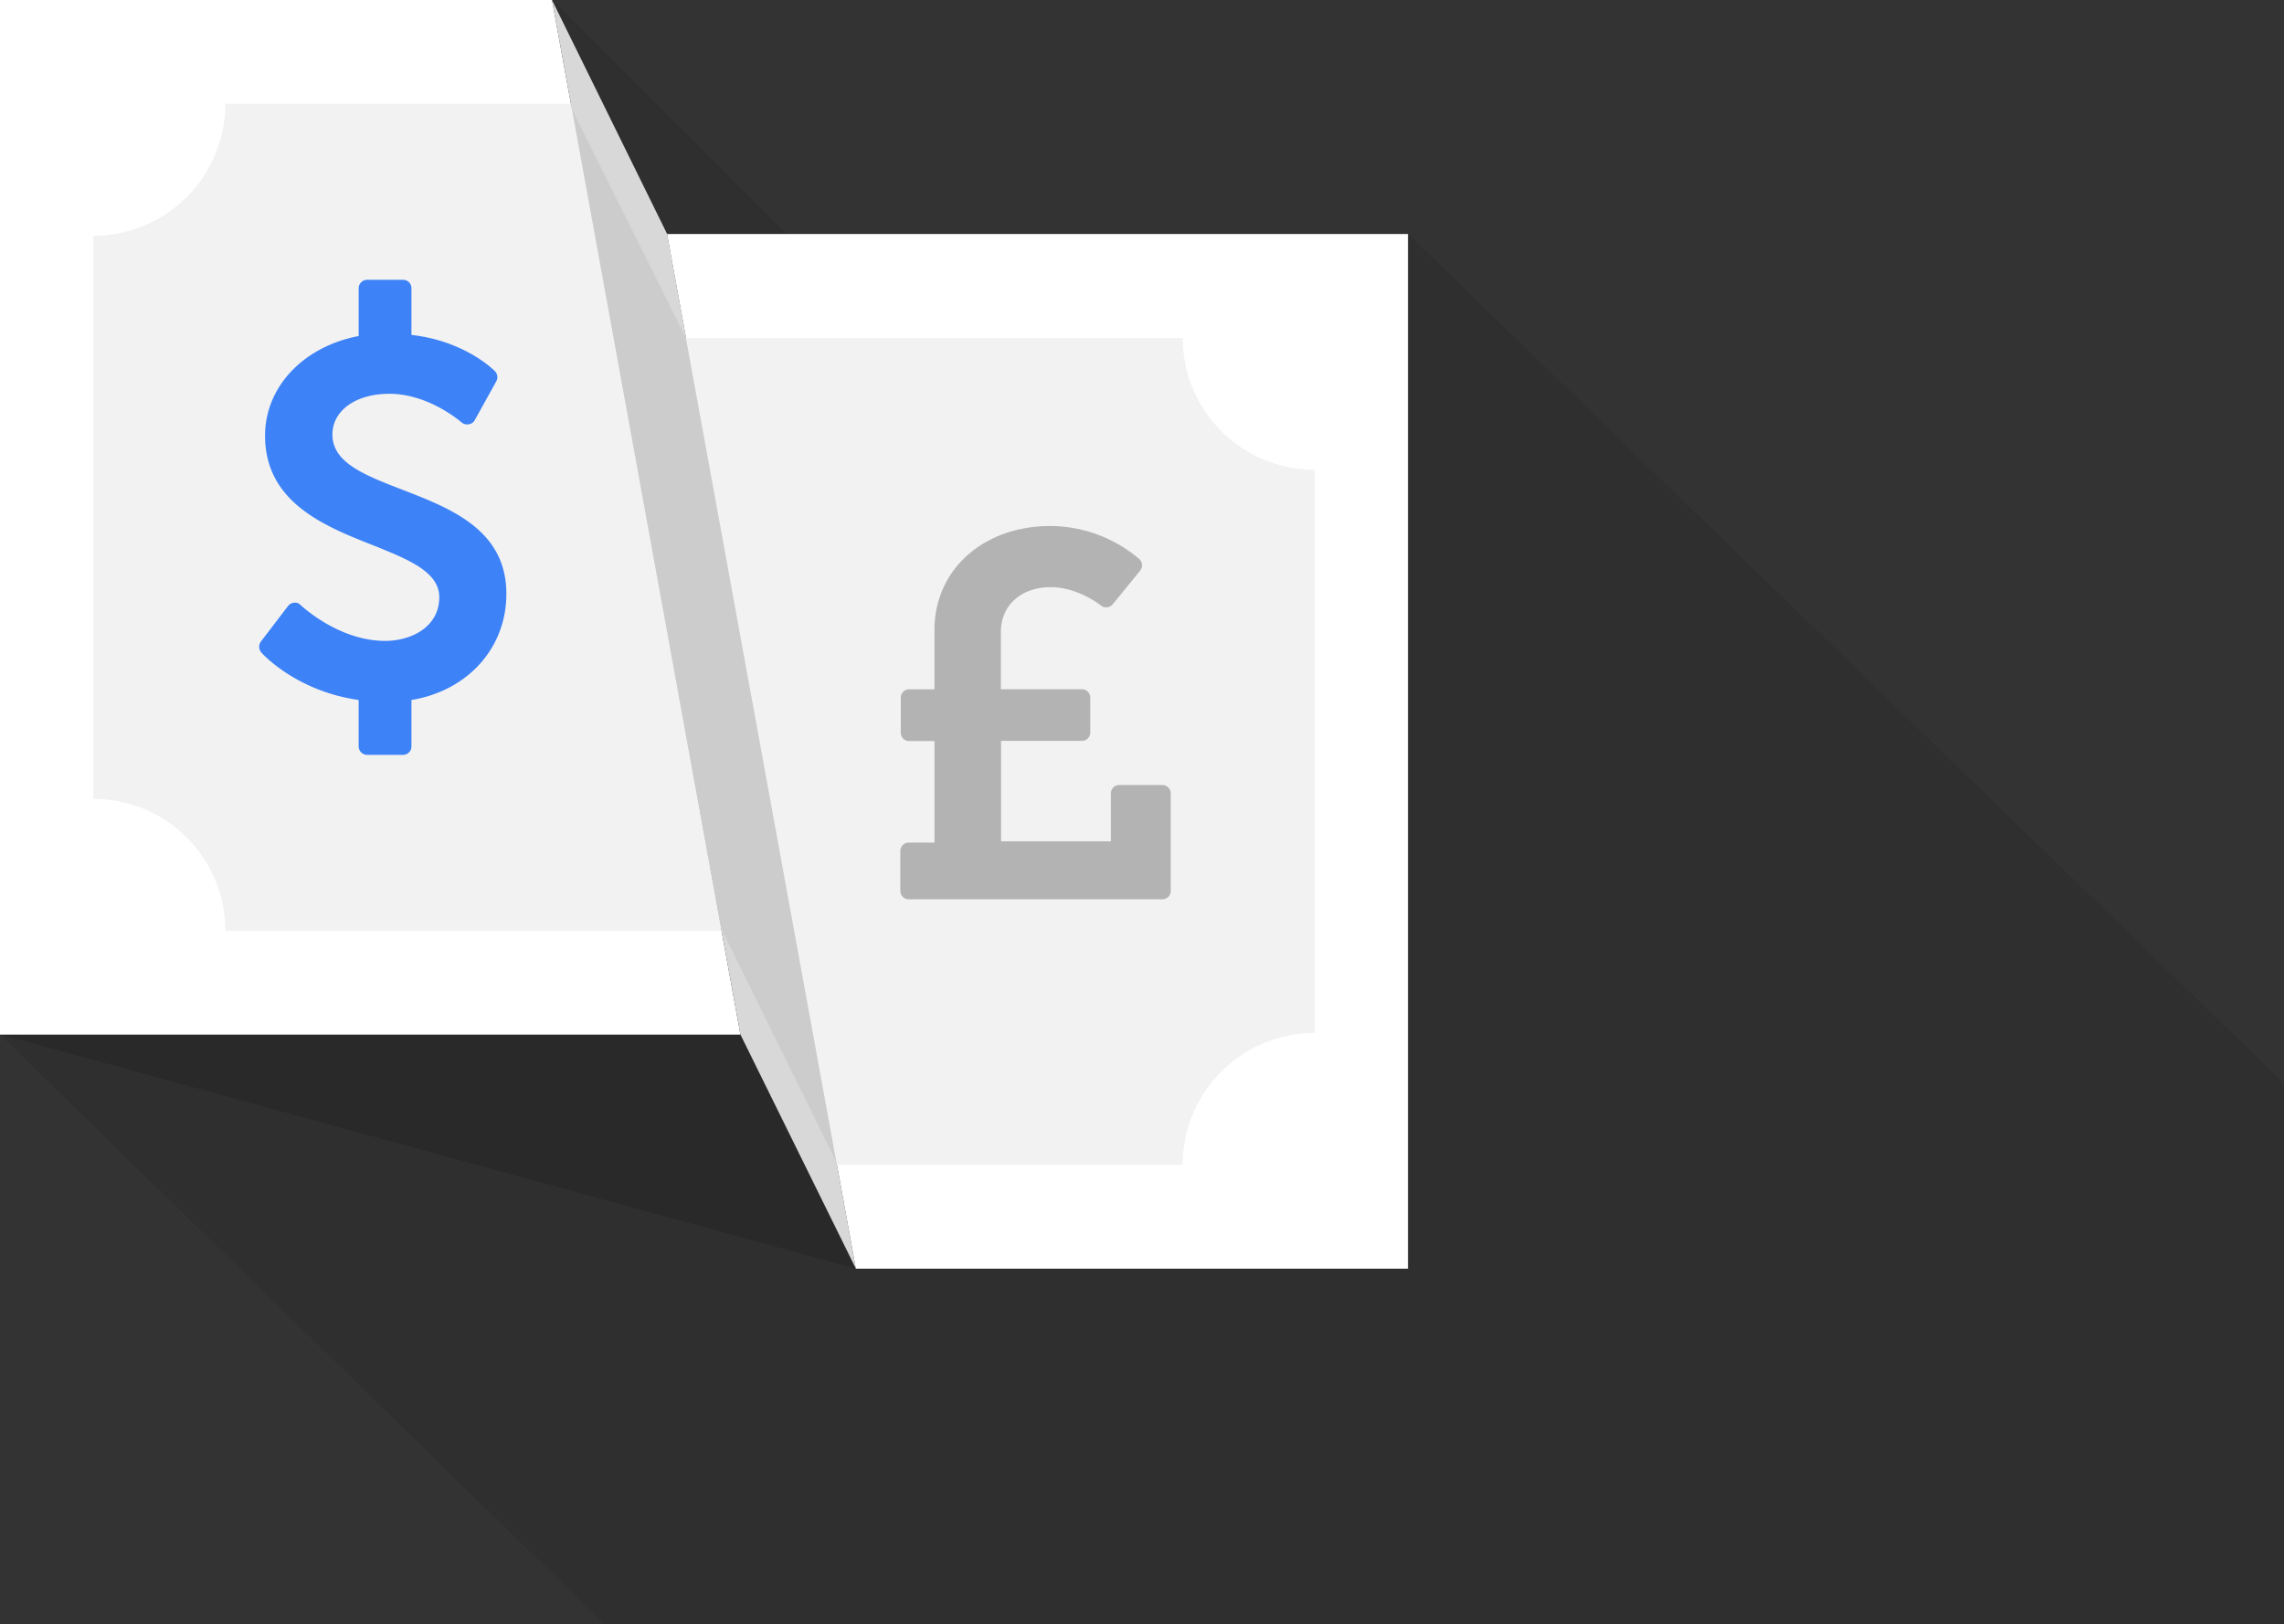 <svg xmlns="http://www.w3.org/2000/svg" viewBox="0 0 1155.5 821.79"><rect x="0" y="0" width="1155.5" height="821.79" fill="#333333" stroke="none"/><path d="M1155.5 548.21v273.58H305.69L0 523.55V0h279.58L398 118.42h314.32z" opacity=".08"/><path d="M279.26 0H0v523.55h374.6z" fill="#fff"/><path d="M279.26 0l58.2 118.31L433 642l-58.4-118.45z" fill="#d8d8d8"/><path d="M433 642h279.32V118.42H337.46z" fill="#fff"/><path d="M288 52.53L347 171l76.4 417.6L365 470.13z" fill="#ccc"/><path d="M288.85 52.53H114a66.78 66.78 0 0 1-66.78 66.78v284.93A66.78 66.78 0 0 1 114 471h251zM665.13 522.66V237.74A66.78 66.78 0 0 1 598.35 171H347l76.4 418.49h174.9a66.78 66.78 0 0 1 66.78-66.78" fill="#f2f2f2"/><path d="M433 642L.36 523.55H374.6z" opacity=".12"/><path d="M208.15 354.21v23.48a4.24 4.24 0 0 1-4.29 4.29h-18.12a4.32 4.32 0 0 1-4.29-4.29v-23.48c-31.39-4.43-48.56-23.21-49.23-24a4.45 4.45 0 0 1-.27-5.5l13.82-18.11a4.38 4.38 0 0 1 3.09-1.61 3.65 3.65 0 0 1 3.22 1.21c.27.13 19 18.11 42.79 18.11 13.15 0 27.37-7 27.37-22.13 0-12.88-15.83-19.18-33.94-26.43-24.15-9.52-54.2-21.6-54.2-55.27 0-24.68 19.32-45.08 47.36-50.44v-24.17a4.32 4.32 0 0 1 4.29-4.29h18.11a4.24 4.24 0 0 1 4.29 4.29v23.61c27.23 3.09 41.72 17.84 42.26 18.38a4.29 4.29 0 0 1 .67 5.1l-10.87 19.59a4 4 0 0 1-3.09 2.15 4.43 4.43 0 0 1-3.62-.94c-.13-.13-16.37-14.49-36.49-14.49-17 0-28.84 8.45-28.84 20.66 0 14.22 16.37 20.53 35.42 27.9 24.68 9.52 52.59 20.39 52.59 52.72 0 27.37-19.59 49-48 53.66" fill="#3d82f7"/><path d="M592.31 450.76a4.24 4.24 0 0 1-4.29 4.29H459.77a4.24 4.24 0 0 1-4.29-4.29v-20.12a4.32 4.32 0 0 1 4.29-4.29h13V375H460a4.24 4.24 0 0 1-4.29-4.29V353.1a4.24 4.24 0 0 1 4.29-4.29h12.74v-29.92c0-30.59 24.68-52.72 58.76-52.72a70 70 0 0 1 44.94 16.77 4.32 4.32 0 0 1 .4 5.77l-13.82 17a4.36 4.36 0 0 1-3 1.61 4.25 4.25 0 0 1-3.09-.94c-.13-.13-11.67-9.26-25.22-9.26-15.16 0-25.35 9.12-25.35 22.81v28.84h40.92a4.24 4.24 0 0 1 4.29 4.29v17.57a4.24 4.24 0 0 1-4.29 4.29h-40.83v50.84H562v-24.23a4.24 4.24 0 0 1 4.29-4.29H588a4.24 4.24 0 0 1 4.29 4.29v49.23z" fill="#b3b3b3"/></svg>